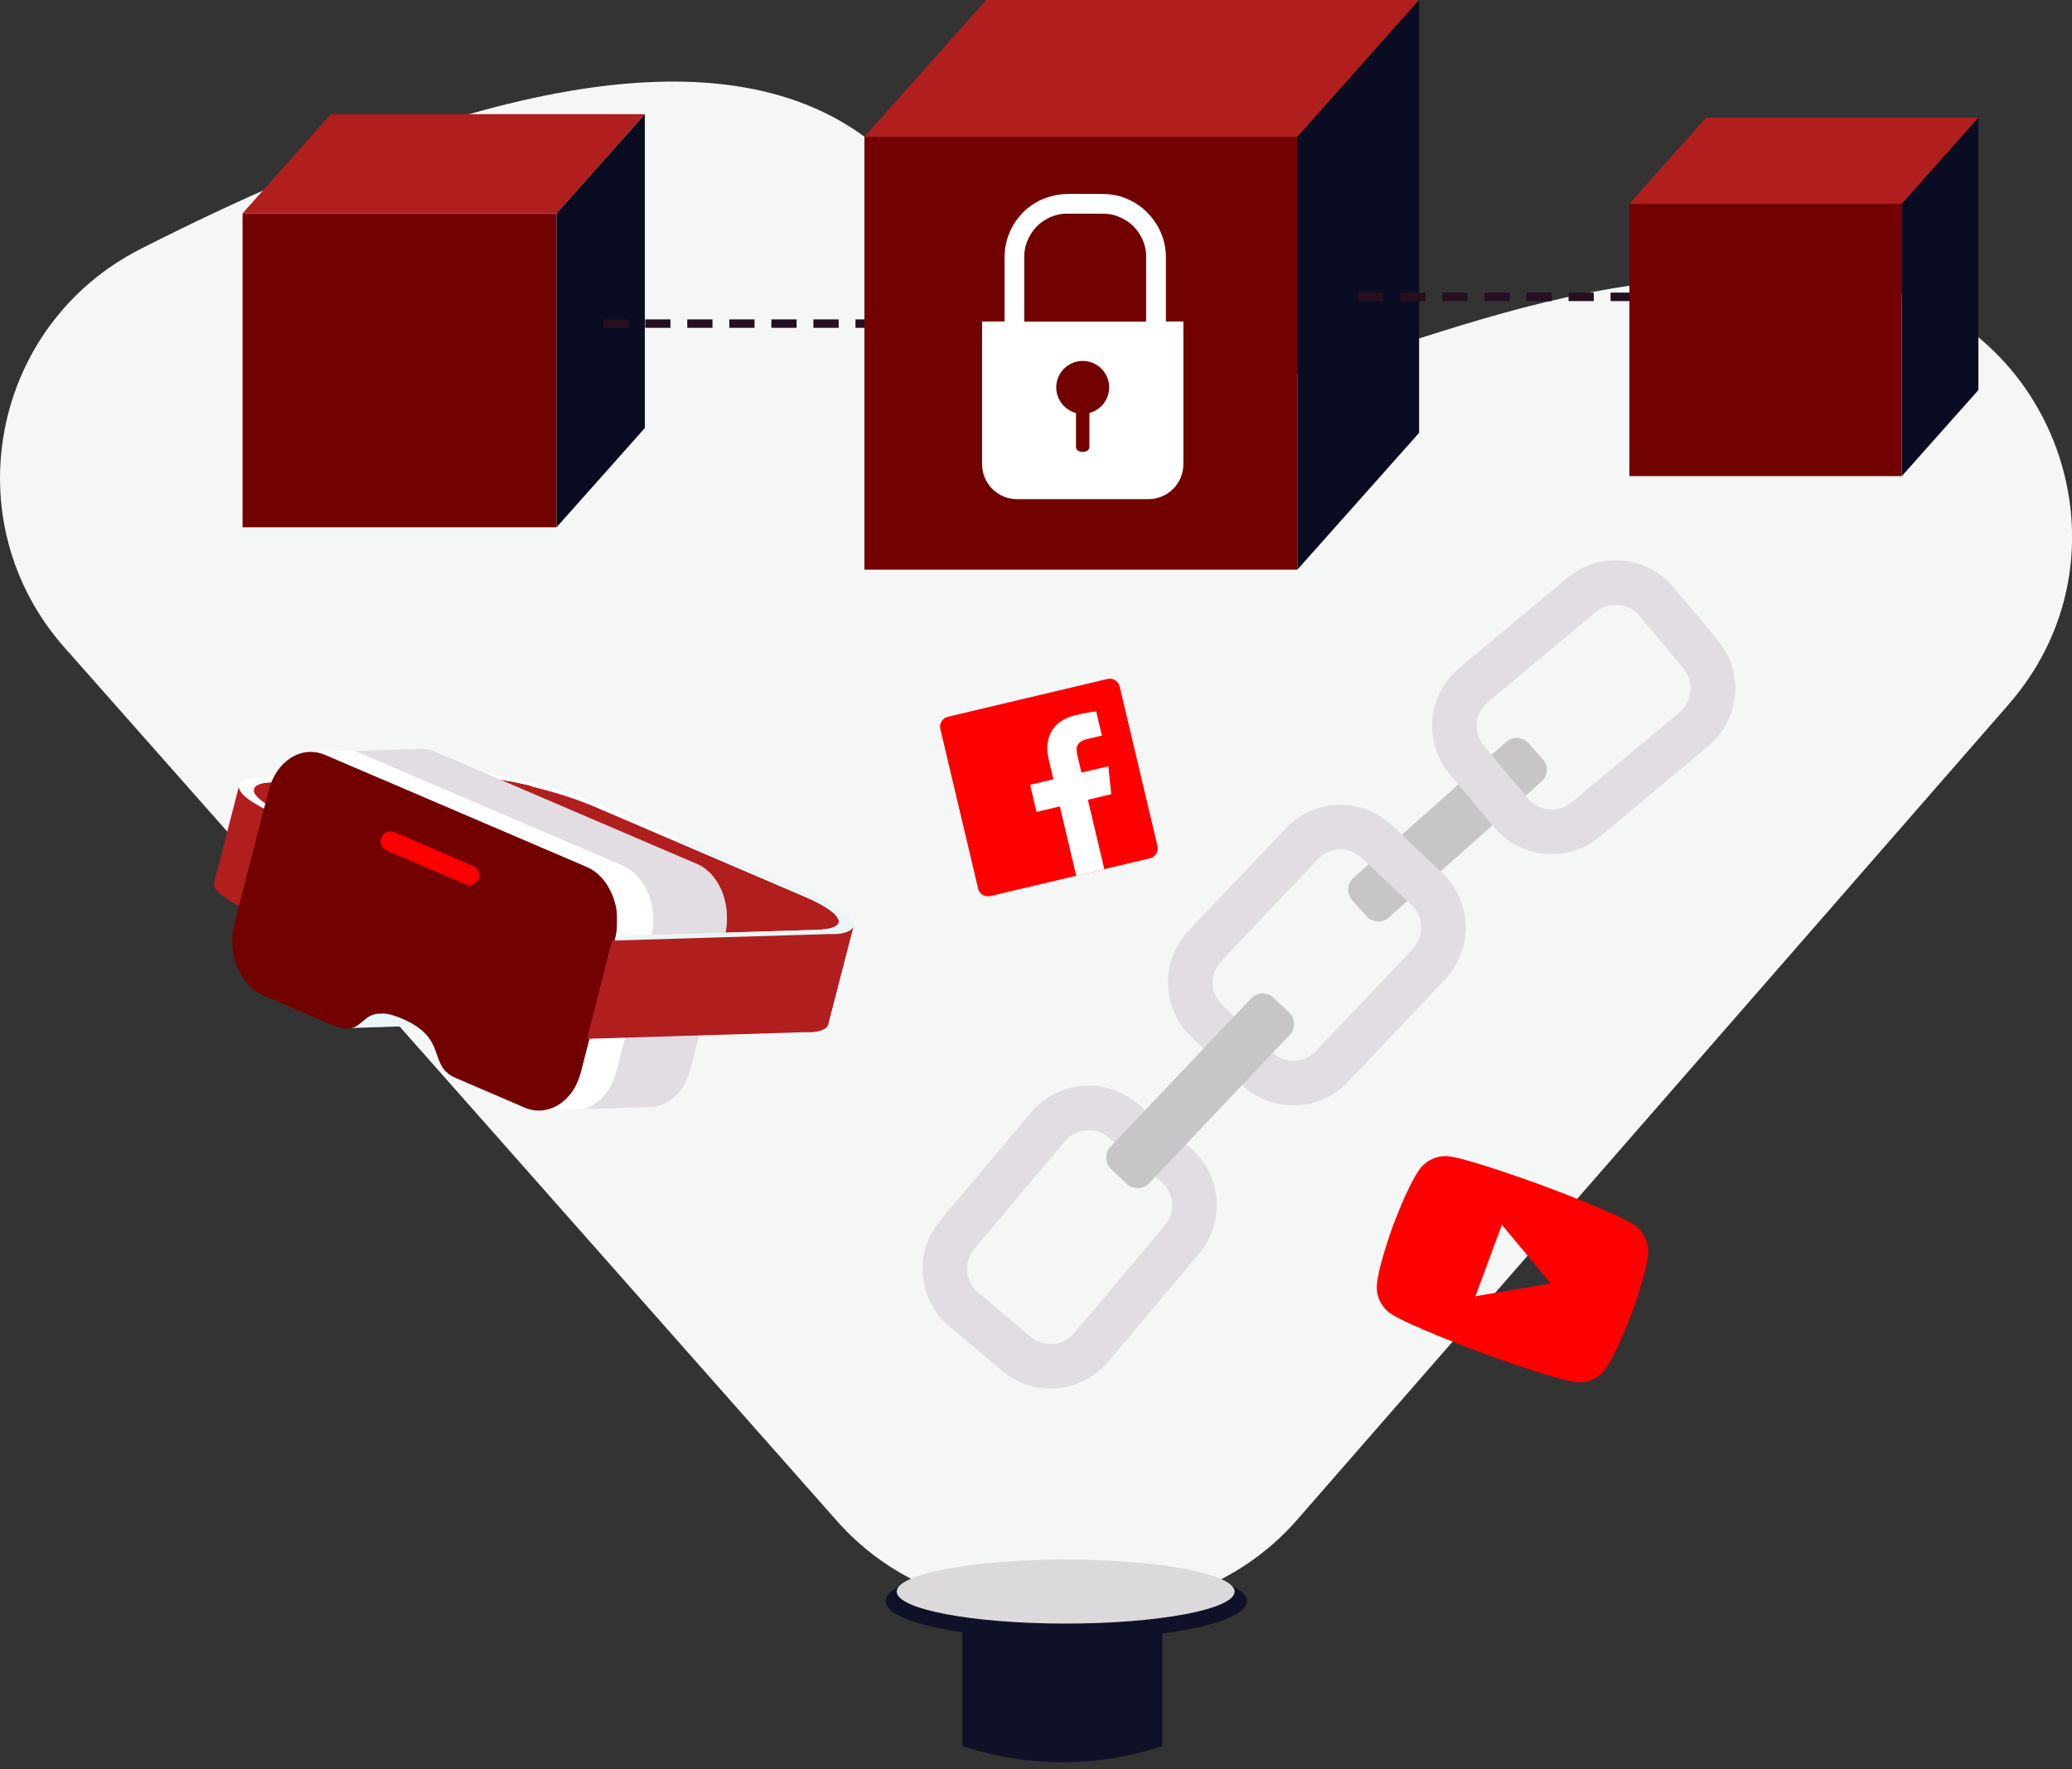 <svg width="233" height="199" viewBox="0 0 233 199" fill="none" xmlns="http://www.w3.org/2000/svg">
<rect x="0" y="0" width="233" height="199" fill="#333333" stroke="none"/>
<g clip-path="url(#clip0)">
<path d="M7.247 72.831L94.117 171.085C96.823 174.146 100.149 176.597 103.874 178.276C107.599 179.955 111.639 180.823 115.725 180.823H124.138C128.256 180.823 132.327 179.941 136.077 178.237C139.826 176.532 143.167 174.045 145.874 170.941L225.864 79.247C241.225 61.637 230.369 33.968 207.12 31.598C201.273 30.995 195.383 30.933 189.525 31.413C159.191 33.909 142.28 49.966 121.761 40.601C107.745 34.196 107.714 23.101 97.216 15.384C84.884 6.328 61.776 4.63 15.815 28C-1.025 36.557 -5.27 58.686 7.247 72.831Z" fill="#F5F6F6"/>
<path d="M62.585 24H27.276V59.309H62.585V24Z" fill="#720202"/>
<path d="M27.276 24L37.202 12.842H72.511L62.587 24H27.276Z" fill="#B11E1E"/>
<path d="M62.587 24V59.309L72.511 48.151V12.842L62.587 24Z" fill="#0A0D21"/>
<path d="M98.965 36.873H96.202V35.925H98.965V36.873ZM94.309 36.873H91.471V35.925H94.309V36.873ZM89.58 36.873H86.742V35.925H89.58V36.873ZM84.851 36.873H82.013V35.925H84.851V36.873ZM80.12 36.873H77.284V35.925H80.12V36.873ZM75.391 36.873H72.553V35.925H75.391V36.873ZM70.662 36.873H67.824V35.925H70.662V36.873Z" fill="#260F20"/>
<path d="M145.894 15.386H97.204V64.076H145.894V15.386Z" fill="#720202"/>
<path d="M97.204 15.386L110.892 0H159.579L145.894 15.386H97.204Z" fill="#B11E1E"/>
<path d="M145.894 15.386V64.073L159.579 48.69V0L145.894 15.386Z" fill="#0A0D21"/>
<path d="M131.109 36.17V28.923C131.108 27.403 130.614 25.923 129.702 24.707C128.801 23.486 127.537 22.582 126.09 22.123C125.107 21.809 124.118 21.809 123.162 21.809H120.376C119.175 21.789 117.985 22.045 116.898 22.558C115.52 23.244 114.403 24.361 113.717 25.738C113.214 26.75 112.956 27.866 112.964 28.996V36.17H110.437V52.217C110.437 52.733 110.539 53.245 110.737 53.721C110.934 54.199 111.224 54.632 111.589 54.997C111.955 55.362 112.388 55.651 112.866 55.848C113.343 56.045 113.854 56.147 114.371 56.146H129.143C130.185 56.146 131.184 55.731 131.921 54.995C132.657 54.258 133.072 53.259 133.072 52.217V36.17H131.109ZM115.177 28.923C115.17 28.392 115.255 27.862 115.429 27.36C115.62 26.819 115.896 26.312 116.246 25.858C116.625 25.378 117.094 24.977 117.626 24.676C118.166 24.36 118.762 24.153 119.38 24.064C119.409 24.064 119.504 24.047 119.742 24.031C119.842 24.031 119.948 24.031 120.08 24.031H123.977C124.514 24.022 125.05 24.107 125.558 24.283C126.098 24.473 126.605 24.748 127.058 25.098C127.538 25.478 127.94 25.948 128.242 26.481C128.555 27.02 128.762 27.614 128.851 28.232C128.851 28.263 128.869 28.356 128.884 28.594C128.884 28.694 128.884 28.8 128.884 28.928V36.179H115.177V28.923ZM122.506 46.452V50.315C122.506 50.602 122.172 50.836 121.759 50.836H121.744C121.331 50.836 120.997 50.602 120.997 50.315V46.452C120.297 46.269 119.689 45.837 119.284 45.237C118.88 44.637 118.708 43.911 118.801 43.194C118.893 42.477 119.243 41.817 119.787 41.34C120.33 40.862 121.028 40.599 121.751 40.599C122.474 40.599 123.173 40.862 123.716 41.34C124.259 41.817 124.61 42.477 124.702 43.194C124.794 43.911 124.622 44.637 124.218 45.237C123.814 45.837 123.205 46.269 122.506 46.452Z" fill="white"/>
<path d="M183.878 33.869H181.114V32.915H183.878V33.869ZM179.224 33.869H176.386V32.915H179.224V33.869ZM174.493 33.869H171.657V32.915H174.493V33.869ZM169.764 33.869H166.926V32.915H169.764V33.869ZM165.035 33.869H162.197V32.915H165.035V33.869ZM160.306 33.869H157.468V32.915H160.313L160.306 33.869ZM155.575 33.869H152.739V32.915H155.575V33.869Z" fill="#260F20"/>
<path d="M213.863 22.918H183.228V53.553H213.863V22.918Z" fill="#720202"/>
<path d="M183.228 22.918L191.84 13.237H222.475L213.866 22.918H183.228Z" fill="#B11E1E"/>
<path d="M213.866 22.918V53.553L222.475 43.872V13.237L213.866 22.918Z" fill="#0A0D21"/>
<path d="M119.91 184.394C131.138 184.394 140.24 182.475 140.24 180.107C140.24 177.739 131.138 175.82 119.91 175.82C108.683 175.82 99.581 177.739 99.581 180.107C99.581 182.475 108.683 184.394 119.91 184.394Z" fill="#0F1128"/>
<path d="M156.174 103.205L173.347 87.915C174.081 87.262 174.146 86.136 173.493 85.402L171.886 83.597C171.232 82.863 170.107 82.798 169.372 83.451L152.2 98.741C151.465 99.395 151.4 100.52 152.054 101.254L153.661 103.059C154.314 103.794 155.44 103.859 156.174 103.205Z" fill="#C8C5C9"/>
<path d="M179.891 94.121L192.118 83.917C193.83 82.478 194.902 80.422 195.103 78.195C195.303 75.969 194.615 73.754 193.187 72.034L188.176 66.032C186.738 64.321 184.682 63.249 182.456 63.048C180.23 62.848 178.015 63.536 176.295 64.963L164.067 75.168C162.356 76.606 161.283 78.663 161.083 80.889C160.883 83.115 161.571 85.33 162.998 87.051L168.01 93.052C169.447 94.764 171.504 95.837 173.73 96.037C175.956 96.237 178.171 95.549 179.891 94.121ZM171.847 89.849L166.837 83.846C166.265 83.141 165.99 82.241 166.073 81.336C166.156 80.432 166.588 79.596 167.279 79.007L179.502 68.8C180.207 68.228 181.108 67.954 182.012 68.037C182.916 68.119 183.752 68.552 184.341 69.242L189.353 75.243C189.925 75.948 190.199 76.848 190.116 77.752C190.034 78.656 189.601 79.493 188.911 80.082L176.688 90.289C175.983 90.861 175.082 91.135 174.178 91.053C173.274 90.971 172.437 90.539 171.847 89.849Z" fill="#E2DDE3"/>
<path d="M151.579 121.706L162.521 110.137C164.055 108.509 164.881 106.341 164.821 104.106C164.76 101.872 163.818 99.751 162.199 98.209L156.522 92.831C154.895 91.298 152.727 90.472 150.492 90.532C148.257 90.593 146.137 91.535 144.595 93.154L133.644 104.716C132.111 106.344 131.284 108.512 131.345 110.747C131.405 112.981 132.348 115.102 133.967 116.644L139.643 122.02C141.27 123.557 143.439 124.387 145.676 124.328C147.913 124.269 150.036 123.326 151.579 121.706ZM137.417 113.021C136.765 112.389 136.386 111.527 136.361 110.619C136.336 109.711 136.668 108.829 137.284 108.162L148.235 96.602C148.868 95.95 149.73 95.571 150.638 95.546C151.546 95.522 152.427 95.853 153.094 96.469L158.766 101.841C159.418 102.473 159.797 103.335 159.821 104.243C159.846 105.151 159.515 106.033 158.899 106.7L147.944 118.258C147.311 118.91 146.449 119.288 145.541 119.313C144.633 119.338 143.752 119.007 143.084 118.391L137.417 113.021Z" fill="#E2DDE3"/>
<path d="M106.74 149.185L112.725 154.217C114.441 155.649 116.654 156.345 118.881 156.152C121.107 155.958 123.167 154.892 124.61 153.185L134.855 140.995C136.288 139.28 136.984 137.067 136.792 134.84C136.599 132.613 135.532 130.553 133.825 129.11L127.844 124.078C126.128 122.646 123.916 121.95 121.689 122.143C119.462 122.336 117.402 123.403 115.959 125.11L105.708 137.3C104.275 139.015 103.58 141.228 103.773 143.455C103.966 145.682 105.033 147.742 106.74 149.185ZM109.536 140.516L119.782 128.332C120.375 127.646 121.213 127.218 122.117 127.14C123.02 127.061 123.919 127.339 124.621 127.913L130.607 132.944C131.295 133.537 131.723 134.375 131.802 135.28C131.88 136.184 131.602 137.083 131.027 137.786L120.776 149.978C120.182 150.664 119.345 151.092 118.44 151.171C117.536 151.249 116.637 150.972 115.934 150.398L109.953 145.357C109.266 144.764 108.838 143.926 108.76 143.021C108.682 142.117 108.96 141.218 109.536 140.516Z" fill="#E2DDE3"/>
<path d="M129.218 133.099L145.031 116.407C145.707 115.693 145.677 114.566 144.963 113.89L143.209 112.228C142.495 111.552 141.368 111.582 140.692 112.296L124.879 128.989C124.203 129.702 124.233 130.829 124.947 131.505L126.701 133.167C127.415 133.843 128.542 133.813 129.218 133.099Z" fill="#C8C5C9"/>
<path d="M94.318 103.778C94.424 103.362 93.999 102.812 93.067 102.19L92.944 102.108C92.928 102.1 92.913 102.09 92.9 102.079L92.811 102.026L92.758 101.991L92.674 101.94L92.617 101.907L92.533 101.856L92.467 101.818L92.385 101.772L92.312 101.73L92.23 101.686L92.155 101.644L92.062 101.606L91.985 101.567L91.91 101.527H91.897L91.822 101.487L91.727 101.439L91.647 101.399L91.552 101.35L91.468 101.31L91.371 101.262L91.285 101.222L91.219 101.189H91.194L90.936 101.07L90.887 101.048L90.653 100.942L90.614 100.924L90.585 100.911L90.329 100.8L66.739 90.691L66.463 90.574H66.443L65.977 90.386L65.931 90.366L65.867 90.342L65.465 90.185L65.418 90.167H65.403L64.961 90.002L64.919 89.986L64.84 89.958L64.502 89.838L64.424 89.81L64.376 89.794L63.934 89.644H63.91L63.492 89.505L63.444 89.489L63.355 89.461L63.04 89.361L62.956 89.335L62.898 89.317L62.551 89.211L62.476 89.189H62.459L62.03 89.063H62.013L61.913 89.034L61.611 88.948L61.566 88.935L61.443 88.902L61.204 88.835L61.14 88.818L60.891 88.752L60.74 88.712L60.621 88.681L60.425 88.63L60.349 88.61L60.228 88.582L60.038 88.533L59.963 88.515L59.841 88.484L59.651 88.438L59.594 88.354L59.477 88.328L59.269 88.279L59.194 88.261L59.093 88.239L58.852 88.184L58.764 88.164L58.693 88.149L58.304 88.067L58.236 88.051H58.216L57.794 87.965L57.712 87.95L57.374 87.883H57.334L57.226 87.864L56.968 87.817L56.807 87.789L56.559 87.744L56.473 87.729H56.416L55.928 87.649H55.886L55.444 87.585L55.38 87.574H55.325L54.883 87.515L54.615 87.482H54.589H54.556L54.189 87.442H54.165L53.809 87.406H53.776L53.418 87.378H53.368L53.03 87.356H52.972L52.676 87.342H52.628H52.345H51.771H51.574L30.971 88.005H30.732H30.686L30.509 88.016H30.439C30.414 88.016 30.39 88.016 30.366 88.016H30.288H30.233L30.046 88.038H29.997L29.831 88.065H29.783H29.734L29.641 88.082H29.619L29.493 88.111H29.469H29.434L29.317 88.144H29.292L29.177 88.184H29.151L29.107 88.202L29.056 88.224H29.036L28.948 88.268H28.937L28.917 88.281C28.892 88.294 28.867 88.309 28.844 88.325L28.826 88.338H28.813C28.791 88.354 28.771 88.371 28.751 88.389C28.75 88.393 28.75 88.397 28.751 88.4L28.714 88.433L28.698 88.451L28.683 88.471L28.641 88.524V88.537C28.627 88.56 28.614 88.584 28.603 88.608C28.596 88.624 28.59 88.641 28.585 88.659V88.681L25.758 99.641C25.765 99.615 25.774 99.59 25.785 99.566C25.796 99.54 25.81 99.516 25.825 99.493V99.479C25.825 99.462 25.851 99.442 25.864 99.424L25.882 99.406L25.933 99.353C25.957 99.334 25.981 99.314 26.008 99.296L26.028 99.283L26.098 99.237L26.12 99.225L26.218 99.175H26.24L26.335 99.135L26.361 99.124L26.485 99.082H26.509L26.626 99.049H26.662L26.81 99.013H26.834L26.975 98.985H27.022L27.19 98.96L27.38 98.936H27.437L27.587 98.921H27.658L27.834 98.907H27.879L28.128 98.896L48.731 98.234H48.928H49.502H49.785H49.834L50.13 98.247H50.185L50.525 98.269H50.574L50.931 98.298H50.967L51.322 98.331H51.344L51.711 98.371H51.773L52.04 98.402L52.482 98.461L52.601 98.479L53.043 98.545H53.083L53.571 98.625L53.717 98.649L53.962 98.691L54.123 98.72L54.381 98.768L54.532 98.795L54.867 98.861L54.951 98.876L55.371 98.963L55.459 98.983L55.85 99.066L56.009 99.102L56.248 99.155L56.427 99.197L56.634 99.245L56.822 99.29L57.014 99.336L57.211 99.382L57.401 99.431L57.595 99.479L57.794 99.532L58.063 99.601L58.377 99.687L58.615 99.751L58.783 99.8L59.088 99.886L59.201 99.917L59.629 100.045L59.727 100.074L60.069 100.177L60.212 100.224L60.526 100.323L60.665 100.367L61.083 100.504H61.109C61.257 100.555 61.405 100.604 61.551 100.657L61.675 100.699L62.015 100.82L62.136 100.864L62.578 101.028L62.642 101.052L63.042 101.207L63.152 101.251C63.311 101.313 63.466 101.377 63.618 101.441L63.914 101.564L87.513 111.734L87.769 111.844L87.835 111.873L88.071 111.979L88.118 112.001L88.378 112.122L88.467 112.164L88.553 112.206L88.652 112.253L88.734 112.295L88.831 112.343L88.911 112.383L89.003 112.429L89.079 112.469L89.167 112.515C89.193 112.528 89.219 112.542 89.244 112.557L89.332 112.604L89.405 112.644L89.489 112.692C89.513 112.703 89.536 112.716 89.558 112.73L89.639 112.776L89.708 112.816L89.787 112.864L89.849 112.9L89.933 112.951L89.986 112.984L90.072 113.039C90.088 113.047 90.103 113.057 90.117 113.068C90.161 113.094 90.203 113.121 90.243 113.149C91.172 113.772 91.599 114.32 91.49 114.735L94.318 103.778Z" fill="#B11E1E"/>
<path d="M93.123 115.25L93.136 115.215C93.136 115.215 93.136 115.199 93.136 115.19V115.164L95.961 104.206L95.945 104.255C95.942 104.267 95.936 104.279 95.93 104.29C95.93 104.303 95.93 104.314 95.915 104.328L95.895 104.361C95.895 104.374 95.879 104.385 95.873 104.396L95.85 104.427L95.822 104.462L95.797 104.489L95.76 104.526L95.736 104.549C95.719 104.564 95.701 104.579 95.683 104.593L95.665 104.606C95.64 104.626 95.613 104.645 95.585 104.661L95.561 104.674C95.538 104.69 95.514 104.704 95.488 104.716L95.404 104.758L95.376 104.772L95.314 104.798L95.263 104.82L95.212 104.838L95.155 104.858L95.102 104.878L95.04 104.895L94.985 104.913L94.918 104.931L94.859 104.946L94.784 104.964L94.724 104.977L94.642 104.993L94.583 105.006L94.463 105.026H94.433L94.273 105.05H94.236L94.101 105.065H94.037H93.922H93.852H93.724H93.646H93.516H93.441H93.191L72.588 105.728C72.497 105.728 72.404 105.728 72.31 105.728H71.674H71.453H71.323L71.026 105.713H70.949L70.538 105.686H70.415L70.112 105.662L69.957 105.646L69.681 105.62L69.525 105.604L69.222 105.571L69.085 105.556L68.725 105.512H68.654L68.213 105.452H68.14L67.652 105.379L67.512 105.357C67.329 105.328 67.144 105.3 66.958 105.266L66.552 105.198L65.999 105.141L65.827 105.107L65.531 105.05L65.346 105.012L65.032 104.948L64.866 104.915L64.33 104.798L64.173 104.763L63.855 104.692L63.634 104.644L63.398 104.588L63.177 104.533L62.956 104.48L62.724 104.423L62.503 104.37L62.282 104.312L62.061 104.255L61.84 104.197L61.593 104.131L61.394 104.078L61.12 104.003L60.924 103.948L60.628 103.864L60.44 103.809L60.102 103.709L59.941 103.661L59.446 103.51L58.87 103.327L58.671 103.263L58.297 103.139L57.951 103.02L57.73 102.945C57.54 102.879 57.352 102.813 57.167 102.744L57.078 102.711L56.603 102.536L56.44 102.472L56.038 102.318L55.85 102.243L55.462 102.084L55.059 101.916L31.479 91.8L31.13 91.647L30.951 91.568L30.774 91.486L30.604 91.407L30.432 91.327L30.386 91.305L30.132 91.181L30.076 91.155L29.807 91.02L29.752 90.991L29.531 90.872L29.489 90.85L29.246 90.715C29.227 90.706 29.208 90.696 29.191 90.684C29.12 90.644 29.049 90.607 28.983 90.567L28.952 90.55L28.731 90.419L28.68 90.388L28.497 90.271L28.473 90.256L28.283 90.13L28.237 90.099L28.073 89.984L28.058 89.973L27.894 89.849L27.855 89.821L27.711 89.706C27.662 89.666 27.618 89.626 27.574 89.587L27.541 89.558L27.419 89.443C26.993 89.023 26.819 88.65 26.898 88.339L24.071 99.296C23.991 99.605 24.168 99.979 24.592 100.401L24.716 100.518C24.727 100.526 24.738 100.536 24.747 100.546L24.884 100.663C24.928 100.701 24.977 100.741 25.027 100.778L25.065 100.809L25.228 100.931H25.244L25.409 101.048L25.454 101.076L25.643 101.205L25.668 101.218C25.727 101.258 25.789 101.297 25.853 101.335L25.904 101.366L26.125 101.496L26.158 101.516L26.364 101.633L26.419 101.664L26.662 101.796L26.706 101.819C26.748 101.843 26.792 101.865 26.836 101.887L26.933 101.938L26.989 101.967L27.256 102.101L27.311 102.13L27.567 102.269L27.611 102.289H27.634L27.786 102.36L27.956 102.439L28.133 102.519L28.309 102.598H28.329L28.659 102.742L52.243 112.871C52.347 112.917 52.453 112.962 52.561 113.006L52.645 113.041L53.032 113.198L53.173 113.255L53.222 113.273C53.352 113.326 53.487 113.377 53.622 113.428L53.765 113.485H53.785L54.262 113.662L54.344 113.693C54.532 113.759 54.719 113.827 54.909 113.892L55.13 113.967L55.477 114.084L55.861 114.212L56.04 114.269L56.603 114.448H56.617L57.111 114.601L57.153 114.614L57.27 114.647L57.611 114.749L57.69 114.771L57.798 114.802L58.094 114.885L58.205 114.919L58.289 114.941L58.563 115.016L58.695 115.053L58.764 115.071L59.011 115.137L59.163 115.177L59.223 115.192L59.444 115.252L59.605 115.294L59.665 115.31L59.886 115.363L60.051 115.405L60.115 115.42L60.336 115.473L60.5 115.513L60.564 115.526L60.798 115.581L60.957 115.619L61.012 115.632L61.326 115.703L61.461 115.731H61.487L62.024 115.846H62.061L62.187 115.873L62.501 115.937L62.688 115.972L62.984 116.032L63.084 116.049L63.155 116.063L63.718 116.167L64.109 116.235H64.124L64.681 116.326L64.818 116.345L65.306 116.418H65.361H65.381L65.823 116.478H65.898L66.256 116.522H66.289L66.39 116.533L66.693 116.566L66.852 116.584L67.128 116.611H67.216H67.283L67.583 116.635H67.707L68.118 116.661H68.191L68.484 116.675H68.615H68.847H69.509H69.752L90.355 116.012H90.603H90.68H90.81H90.888H91.016H91.064H91.084H91.199H91.265L91.4 115.994H91.433L91.594 115.97H91.621L91.745 115.948H91.8L91.881 115.93L91.941 115.917L92.016 115.899L92.067 115.886L92.131 115.868L92.189 115.851L92.25 115.833L92.294 115.818L92.35 115.798L92.4 115.778L92.454 115.758L92.504 115.736L92.535 115.723L92.619 115.681L92.639 115.67L92.692 115.639C92.699 115.632 92.707 115.627 92.716 115.623L92.794 115.57L92.809 115.557L92.864 115.513L92.886 115.491L92.919 115.46L92.944 115.431C92.944 115.431 92.964 115.409 92.972 115.396L92.992 115.367C92.999 115.359 93.005 115.351 93.01 115.343L93.028 115.307L93.123 115.25Z" fill="#B11E1E"/>
<path d="M95.457 103.104C94.759 102.415 93.39 101.598 91.387 100.741L67.795 90.631C66.362 90.025 64.898 89.493 63.411 89.037C61.08 88.312 58.707 87.733 56.305 87.303C54.008 86.896 51.888 86.682 50.258 86.735L29.657 87.398C28.572 87.433 27.808 87.581 27.357 87.822C26.684 88.182 26.71 88.747 27.408 89.436C28.106 90.125 29.473 90.941 31.479 91.8L55.068 101.909C56.502 102.514 57.967 103.047 59.455 103.504C61.786 104.226 64.159 104.805 66.56 105.238C68.857 105.644 70.978 105.856 72.606 105.803L93.209 105.14C94.293 105.107 95.055 104.957 95.506 104.716C96.182 104.356 96.155 103.793 95.457 103.104ZM91.923 104.588L71.322 105.251C70.215 105.27 69.107 105.204 68.009 105.054C65.973 104.784 63.956 104.381 61.973 103.846C59.977 103.328 58.021 102.669 56.12 101.874L32.526 91.764C31.575 91.373 30.662 90.897 29.796 90.342C28.809 89.679 28.391 89.103 28.572 88.681C28.753 88.259 29.535 87.99 30.947 87.945L51.55 87.283C52.657 87.263 53.765 87.329 54.863 87.479C56.899 87.749 58.916 88.151 60.899 88.685C62.895 89.203 64.851 89.862 66.752 90.658L90.342 100.767C91.292 101.157 92.206 101.631 93.072 102.183C94.061 102.846 94.479 103.422 94.296 103.844C94.112 104.266 93.33 104.542 91.917 104.588H91.923Z" fill="white"/>
<path d="M52.937 114.638L53.087 114.51L53.237 114.38L53.259 114.362L53.414 114.234L53.524 114.15L53.56 114.123L53.653 114.057C53.665 114.05 53.677 114.042 53.688 114.033L53.798 113.964H53.809L53.935 113.894L53.995 113.865L54.048 113.838L54.112 113.81L54.169 113.788L54.238 113.761L54.295 113.741L54.368 113.719L54.428 113.702L54.505 113.682L54.567 113.668L54.653 113.653L54.713 113.642L54.816 113.629H54.867H55.031L42.702 114.026H42.538H42.487C42.452 114.026 42.417 114.026 42.383 114.039H42.324L42.238 114.055L42.176 114.07L42.099 114.088L42.039 114.106L41.966 114.128L41.909 114.15L41.84 114.174L41.783 114.199L41.719 114.227L41.666 114.252L41.617 114.276L41.491 114.347H41.48L41.37 114.415H41.359L41.334 114.433L41.242 114.499L41.206 114.523L41.096 114.609L40.941 114.737L40.919 114.755L40.769 114.883L40.619 115.011L40.594 115.033L40.447 115.155L40.427 115.17L40.338 115.237L40.303 115.263L40.223 115.318L40.184 115.345L40.113 115.391L40.075 115.413L39.972 115.471H39.961H39.95L39.859 115.515L39.824 115.53L39.751 115.559L39.709 115.575L39.64 115.599L39.594 115.612L39.523 115.632H39.475L39.397 115.647H39.351H39.263H39.221C39.174 115.647 39.13 115.647 39.084 115.647L51.413 115.252H51.55H51.592H51.68H51.727L51.804 115.239L51.852 115.226L51.923 115.208L51.969 115.192L52.038 115.17L52.08 115.155L52.153 115.126L52.188 115.111L52.279 115.067H52.29L52.394 115.009L52.431 114.985L52.504 114.938H52.517L52.541 114.923L52.621 114.868L52.656 114.841L52.745 114.773L52.76 114.76L52.908 114.638H52.937Z" fill="#EAF5F7"/>
<path d="M77.286 121.297C77.291 121.284 77.297 121.27 77.304 121.258L77.324 121.209C77.348 121.152 77.37 121.096 77.392 121.039C77.392 121.021 77.407 121.004 77.414 120.984C77.421 120.964 77.414 120.964 77.425 120.953C77.452 120.882 77.476 120.811 77.5 120.732L77.516 120.692C77.547 120.599 77.575 120.504 77.602 120.409C77.602 120.409 77.602 120.392 77.602 120.385C77.617 120.326 77.635 120.266 77.65 120.206L81.518 105.202C81.533 105.149 81.547 105.096 81.558 105.041C81.558 105.019 81.558 104.997 81.573 104.975C81.589 104.904 81.604 104.833 81.617 104.754C81.617 104.727 81.631 104.699 81.635 104.67C81.639 104.641 81.635 104.626 81.646 104.602L81.659 104.533C81.673 104.44 81.688 104.35 81.699 104.259C81.71 104.164 81.721 104.067 81.73 103.972V103.884C81.73 103.842 81.73 103.798 81.741 103.756C81.74 103.737 81.74 103.719 81.741 103.7C81.741 103.63 81.741 103.557 81.741 103.479C81.741 103.402 81.741 103.396 81.741 103.354C81.741 103.272 81.741 103.19 81.741 103.108V103.011C81.741 102.989 81.741 102.967 81.741 102.947C81.741 102.872 81.741 102.799 81.73 102.726V102.631C81.73 102.565 81.719 102.501 81.712 102.437C81.712 102.406 81.712 102.375 81.701 102.344C81.701 102.267 81.684 102.19 81.673 102.123V102.073C81.659 101.982 81.644 101.889 81.626 101.799L81.613 101.724C81.6 101.657 81.586 101.591 81.571 101.525C81.571 101.494 81.558 101.463 81.549 101.432C81.536 101.368 81.52 101.306 81.502 101.244C81.485 101.182 81.489 101.187 81.48 101.16C81.481 101.148 81.481 101.135 81.48 101.123C81.48 101.096 81.465 101.07 81.456 101.043C81.436 100.973 81.414 100.902 81.392 100.822L81.352 100.705C81.33 100.637 81.306 100.571 81.282 100.507C81.282 100.484 81.266 100.46 81.257 100.438C81.249 100.416 81.242 100.396 81.233 100.374L81.193 100.277C81.171 100.222 81.149 100.169 81.125 100.116C81.1 100.063 81.098 100.054 81.083 100.023L81.063 99.979C81.034 99.915 81.005 99.853 80.975 99.793C80.947 99.731 80.916 99.672 80.882 99.614C80.877 99.603 80.871 99.592 80.864 99.581C80.82 99.497 80.771 99.415 80.723 99.334L80.703 99.3C80.648 99.212 80.593 99.126 80.535 99.042V99.029L80.482 98.954L80.374 98.801L80.358 98.781L80.29 98.695L80.199 98.581L80.182 98.558L80.107 98.472C80.078 98.437 80.047 98.404 80.018 98.371L80.001 98.349L79.912 98.258C79.886 98.229 79.859 98.201 79.831 98.174L79.817 98.159L79.713 98.059L79.636 97.989L79.473 97.852L79.424 97.81C79.358 97.757 79.292 97.704 79.221 97.653L79.166 97.615L79.013 97.509C78.98 97.487 78.947 97.469 78.916 97.447L78.799 97.377H78.786L78.664 97.308L78.561 97.253H78.547C78.496 97.227 78.443 97.204 78.39 97.18L78.304 97.14H78.291L48.915 84.551C48.831 84.515 48.747 84.484 48.663 84.453H48.641C48.588 84.433 48.533 84.416 48.477 84.4H48.455L48.325 84.363L48.283 84.352L48.21 84.334L48.075 84.305L48.003 84.29H47.961L47.892 84.279L47.766 84.261L47.662 84.25L47.539 84.239H47.492H47.411H47.152L34.823 84.637H35.077H35.205L35.329 84.648L35.433 84.659L35.559 84.677L35.667 84.694L35.742 84.707L35.874 84.738L35.95 84.756L36.122 84.802H36.144L36.329 84.866C36.413 84.895 36.497 84.928 36.579 84.964L65.955 97.553L66.052 97.6C66.108 97.624 66.161 97.648 66.211 97.675L66.326 97.737L66.45 97.803L66.578 97.882L66.677 97.944C66.733 97.98 66.786 98.017 66.839 98.055L66.894 98.095C66.965 98.145 67.035 98.201 67.102 98.256L67.152 98.3C67.203 98.342 67.254 98.384 67.302 98.43L67.38 98.501L67.497 98.614L67.579 98.7C67.614 98.735 67.649 98.773 67.682 98.81C67.716 98.848 67.744 98.879 67.773 98.914L67.866 99.02C67.897 99.058 67.925 99.097 67.956 99.137L68.04 99.243C68.076 99.292 68.113 99.343 68.148 99.395L68.21 99.482C68.268 99.568 68.323 99.654 68.378 99.742C68.385 99.756 68.392 99.769 68.4 99.782C68.449 99.862 68.495 99.945 68.542 100.029C68.588 100.113 68.617 100.169 68.652 100.25C68.69 100.325 68.725 100.403 68.76 100.471C68.776 100.502 68.789 100.535 68.802 100.566C68.816 100.597 68.849 100.672 68.871 100.725L68.91 100.825C68.928 100.869 68.944 100.911 68.959 100.955C68.975 100.999 69.008 101.087 69.03 101.154L69.07 101.273C69.092 101.344 69.114 101.414 69.134 101.494C69.145 101.531 69.158 101.571 69.167 101.609C69.175 101.646 69.182 101.666 69.189 101.693C69.207 101.757 69.222 101.819 69.235 101.883C69.235 101.911 69.251 101.942 69.257 101.973C69.273 102.039 69.286 102.106 69.299 102.172L69.312 102.249C69.33 102.34 69.346 102.43 69.359 102.523V102.572C69.37 102.649 69.379 102.726 69.388 102.793C69.388 102.823 69.388 102.854 69.399 102.885C69.41 102.916 69.41 103.016 69.414 103.082C69.414 103.113 69.414 103.144 69.414 103.177C69.414 103.25 69.414 103.323 69.414 103.398C69.414 103.42 69.414 103.442 69.414 103.464V103.559C69.414 103.64 69.414 103.722 69.414 103.804C69.414 103.846 69.414 103.888 69.414 103.93C69.414 103.972 69.414 104.074 69.414 104.151L69.401 104.332V104.423C69.401 104.518 69.381 104.615 69.37 104.71C69.359 104.803 69.343 104.893 69.33 104.984L69.317 105.054C69.317 105.105 69.297 105.156 69.288 105.207C69.279 105.258 69.26 105.35 69.242 105.428C69.224 105.505 69.209 105.578 69.189 105.648L65.337 120.602C65.319 120.67 65.299 120.739 65.279 120.805C65.259 120.871 65.224 120.995 65.193 121.088C65.193 121.103 65.182 121.118 65.175 121.136C65.151 121.207 65.127 121.28 65.1 121.357L65.067 121.443L64.999 121.611C64.986 121.642 64.975 121.671 64.961 121.699C64.948 121.728 64.913 121.808 64.886 121.863C64.86 121.918 64.864 121.914 64.851 121.94C64.818 122.011 64.782 122.079 64.745 122.148V122.168C64.705 122.243 64.663 122.318 64.621 122.389L64.581 122.453C64.55 122.503 64.519 122.556 64.489 122.605L64.44 122.68L64.343 122.821L64.294 122.89C64.252 122.95 64.208 123.007 64.164 123.062L64.142 123.093L63.976 123.292L63.93 123.343C63.883 123.396 63.835 123.447 63.788 123.497L63.742 123.544C63.676 123.61 63.609 123.674 63.543 123.736L63.506 123.769C63.431 123.835 63.353 123.902 63.285 123.966L63.269 123.979L63.197 124.032L63.108 124.098L63.033 124.151L62.945 124.211C62.883 124.253 62.819 124.292 62.755 124.33C62.739 124.341 62.722 124.35 62.704 124.359C62.655 124.387 62.609 124.414 62.56 124.438L62.49 124.476L62.362 124.538L62.289 124.571L62.154 124.628L62.09 124.655L61.898 124.723H61.887L61.684 124.785L61.617 124.8L61.476 124.836L61.399 124.851L61.262 124.876H61.184L61.038 124.893H60.972C60.902 124.893 60.829 124.893 60.751 124.906L73.067 124.524L73.288 124.511H73.355L73.5 124.496L73.578 124.482L73.715 124.458L73.792 124.443L73.933 124.41L73.999 124.392C74.068 124.374 74.136 124.354 74.203 124.332H74.214C74.278 124.312 74.342 124.288 74.406 124.264L74.47 124.237L74.605 124.18L74.677 124.147L74.806 124.085L74.848 124.065L74.876 124.049L75.02 123.97L75.071 123.939C75.135 123.902 75.2 123.862 75.263 123.82L75.342 123.765L75.417 123.712L75.506 123.645L75.579 123.59H75.59C75.669 123.528 75.746 123.462 75.822 123.394L75.846 123.374H75.859L76.058 123.181L76.073 123.166L76.104 123.133C76.153 123.082 76.199 123.031 76.246 122.978L76.277 122.947L76.292 122.927L76.458 122.729C76.463 122.72 76.469 122.712 76.475 122.704C76.52 122.647 76.564 122.59 76.606 122.53L76.626 122.506L76.654 122.461L76.751 122.32L76.778 122.28C76.778 122.28 76.791 122.258 76.8 122.247L76.893 122.095L76.924 122.046C76.923 122.041 76.923 122.036 76.924 122.031C76.966 121.958 77.008 121.885 77.047 121.81C77.048 121.804 77.048 121.798 77.047 121.792C77.085 121.724 77.12 121.653 77.153 121.582V121.562L77.18 121.505L77.286 121.297Z" fill="#E2DDE3"/>
<path d="M65.955 97.505C68.606 98.642 70.059 102.267 69.2 105.6L65.337 120.602C64.478 123.935 61.63 125.715 58.978 124.577L51.272 121.264C48.005 119.864 50.492 116.847 45.242 114.592C39.992 112.336 41.531 117.09 37.315 115.283L29.608 111.97C26.958 110.835 25.502 107.21 26.361 103.877L30.218 88.897C31.077 85.564 33.924 83.782 36.575 84.922L65.955 97.505Z" fill="#720202"/>
<path d="M69.237 101.827C69.237 101.858 69.253 101.889 69.26 101.92C69.266 101.951 69.26 101.953 69.27 101.971L69.284 102.037C69.284 102.064 69.295 102.092 69.302 102.119V102.165C69.302 102.165 69.302 102.185 69.302 102.196C69.312 102.247 69.319 102.3 69.328 102.353L69.348 102.47V102.519L69.361 102.616C69.361 102.64 69.361 102.667 69.361 102.691V102.748C69.362 102.764 69.362 102.779 69.361 102.795V102.841C69.361 102.89 69.361 102.938 69.372 102.987C69.373 103.004 69.373 103.021 69.372 103.038C69.372 103.069 69.372 103.1 69.372 103.133C69.372 103.166 69.372 103.206 69.372 103.241V103.263C69.372 103.294 69.372 103.323 69.372 103.351C69.372 103.38 69.372 103.396 69.372 103.418V103.574C69.372 103.636 69.372 103.696 69.372 103.758C69.372 103.82 69.372 103.842 69.372 103.884C69.372 103.926 69.372 104.027 69.372 104.105L69.359 104.286V104.376C69.359 104.403 69.359 104.431 69.359 104.458L69.346 104.568C69.346 104.599 69.346 104.632 69.346 104.663C69.335 104.756 69.319 104.847 69.306 104.937L69.293 105.008C69.293 105.059 69.273 105.11 69.264 105.16C69.255 105.211 69.235 105.304 69.218 105.381C69.2 105.454 69.184 105.527 69.165 105.602L65.337 120.602C65.319 120.67 65.299 120.739 65.279 120.805C65.26 120.871 65.224 120.995 65.193 121.088C65.193 121.103 65.182 121.119 65.175 121.136C65.151 121.207 65.127 121.28 65.1 121.357L65.067 121.443L64.999 121.611C64.986 121.642 64.975 121.671 64.961 121.699C64.948 121.728 64.913 121.808 64.886 121.863C64.86 121.918 64.864 121.914 64.851 121.94C64.818 122.011 64.782 122.079 64.745 122.148V122.168C64.705 122.243 64.663 122.318 64.621 122.389L64.581 122.453C64.55 122.503 64.519 122.556 64.489 122.605L64.44 122.68L64.343 122.821L64.294 122.89C64.252 122.95 64.208 123.007 64.164 123.062L64.142 123.093L63.976 123.292L63.93 123.343C63.883 123.396 63.835 123.447 63.788 123.497L63.742 123.544C63.676 123.61 63.609 123.674 63.543 123.736L63.506 123.767C63.431 123.836 63.357 123.902 63.285 123.966L63.269 123.979L63.197 124.032L63.108 124.098L63.033 124.151L62.945 124.211C62.883 124.253 62.819 124.292 62.755 124.33C62.739 124.341 62.722 124.35 62.704 124.359C62.655 124.387 62.609 124.414 62.56 124.438L62.49 124.476L62.362 124.538L62.289 124.571L62.154 124.628L62.09 124.655L61.898 124.723H61.887L61.684 124.785L61.617 124.8L61.476 124.836L61.399 124.851L61.262 124.876H61.184L61.039 124.893H60.972C60.902 124.893 60.829 124.893 60.751 124.907L65.65 124.75C67.307 124.284 68.727 122.762 69.29 120.58L73.22 105.443C73.464 104.337 73.506 103.196 73.346 102.075C72.966 99.943 71.736 98.099 69.975 97.341L39.775 84.418L34.823 84.579H35.077H35.15H35.205L35.331 84.59L35.433 84.601L35.559 84.619H35.596L35.667 84.632H35.711H35.742L35.808 84.648L35.874 84.663L35.95 84.681L36.122 84.727H36.139L36.325 84.791C36.409 84.82 36.493 84.853 36.575 84.889L65.951 97.478L66.039 97.52L66.119 97.558L66.196 97.595L66.275 97.637L66.311 97.657L66.434 97.724L66.481 97.752L66.563 97.803L66.662 97.865L66.686 97.88L66.726 97.909L66.823 97.975L66.865 98.004H66.879C66.949 98.055 67.02 98.11 67.086 98.165L67.137 98.21L67.227 98.287L67.287 98.34L67.364 98.41L67.481 98.523L67.563 98.609C67.599 98.645 67.634 98.682 67.667 98.72C67.7 98.757 67.729 98.788 67.757 98.823L67.85 98.93C67.881 98.967 67.91 99.007 67.941 99.047L68.025 99.153L68.047 99.183L68.071 99.217C68.091 99.245 68.113 99.274 68.133 99.305L68.164 99.347L68.193 99.387C68.248 99.469 68.301 99.55 68.352 99.636V99.647C68.358 99.661 68.366 99.674 68.374 99.687C68.413 99.751 68.451 99.817 68.486 99.884L68.515 99.934C68.553 100.003 68.59 100.074 68.626 100.155C68.663 100.23 68.698 100.308 68.734 100.376C68.749 100.407 68.763 100.44 68.776 100.471C68.789 100.502 68.822 100.577 68.844 100.63L68.866 100.69L68.884 100.73C68.902 100.774 68.917 100.816 68.933 100.86C68.948 100.904 68.981 100.992 69.003 101.059L69.043 101.178L69.083 101.304L69.096 101.355C69.1 101.366 69.104 101.378 69.107 101.39C69.118 101.428 69.131 101.467 69.14 101.505C69.149 101.542 69.156 101.562 69.162 101.589C69.209 101.699 69.224 101.761 69.237 101.827Z" fill="white"/>
<path d="M95.457 103.104C94.759 102.415 93.39 101.598 91.387 100.741L76.327 94.287L76.153 94.695L90.338 100.774C91.288 101.163 92.201 101.637 93.067 102.19C94.057 102.852 94.474 103.429 94.291 103.85C94.108 104.272 93.33 104.542 91.917 104.588L69.277 105.269C69.255 105.379 69.228 105.489 69.2 105.6L69.131 105.869L93.207 105.14C94.291 105.107 95.053 104.957 95.504 104.716C96.182 104.356 96.155 103.793 95.457 103.104Z" fill="#EAF5F7"/>
<path d="M93.136 115.214C93.136 115.214 93.136 115.199 93.136 115.19V115.164L95.961 104.206L95.945 104.255C95.942 104.267 95.936 104.279 95.93 104.29C95.93 104.303 95.93 104.314 95.915 104.328L95.895 104.361C95.895 104.374 95.879 104.385 95.873 104.396L95.85 104.427L95.822 104.462L95.797 104.489L95.76 104.526L95.736 104.548C95.719 104.564 95.701 104.579 95.683 104.593L95.665 104.606C95.64 104.626 95.613 104.644 95.585 104.661L95.561 104.674C95.538 104.69 95.513 104.704 95.488 104.716L95.404 104.758L95.376 104.771L95.314 104.798L95.263 104.82L95.212 104.838L95.155 104.858L95.102 104.878L95.04 104.895L94.985 104.913L94.918 104.931L94.859 104.946L94.784 104.964L94.724 104.977L94.642 104.992L94.583 105.006L94.463 105.025H94.433L94.273 105.05H94.236L94.101 105.065H94.037H93.922H93.852H93.723H93.646H93.516H93.441H93.191L68.82 105.803L66.01 116.847L90.384 116.107H90.631H90.709H90.839H90.916H91.044H91.093H91.113H91.228H91.294L91.429 116.089H91.462L91.623 116.065H91.649L91.773 116.043H91.828L91.91 116.025L91.97 116.012L92.045 115.994L92.096 115.981L92.16 115.963L92.217 115.946L92.279 115.928L92.323 115.912L92.378 115.893L92.429 115.873L92.482 115.853L92.533 115.831L92.564 115.817L92.648 115.775L92.668 115.764L92.721 115.733C92.728 115.727 92.736 115.722 92.745 115.718L92.822 115.665L92.838 115.652L92.893 115.608L92.915 115.586L92.948 115.555L92.972 115.526C92.972 115.526 92.992 115.504 93.001 115.491L93.021 115.462C93.028 115.454 93.034 115.446 93.039 115.438L93.056 115.402L93.074 115.367L93.136 115.214Z" fill="#B11E1E"/>
<path d="M52.345 99.464L43.481 95.665C43.208 95.548 42.993 95.327 42.883 95.051C42.773 94.775 42.777 94.467 42.894 94.194C43.011 93.921 43.232 93.706 43.508 93.596C43.783 93.485 44.092 93.489 44.365 93.606L53.228 97.41C53.364 97.468 53.486 97.552 53.589 97.657C53.691 97.763 53.772 97.887 53.827 98.024C53.881 98.16 53.908 98.306 53.907 98.453C53.905 98.6 53.874 98.746 53.816 98.881C53.758 99.016 53.674 99.138 53.569 99.241C53.463 99.344 53.339 99.425 53.202 99.479C53.066 99.534 52.919 99.561 52.772 99.559C52.625 99.557 52.48 99.526 52.345 99.468V99.464Z" fill="#FF0000"/>
<path d="M124.531 76.374L106.592 80.623C106.297 80.694 106.042 80.878 105.883 81.136C105.724 81.394 105.674 81.705 105.743 81.999L109.991 99.943C110.061 100.238 110.246 100.493 110.504 100.652C110.761 100.811 111.072 100.861 111.367 100.791L129.311 96.544C129.606 96.474 129.861 96.29 130.02 96.032C130.179 95.774 130.23 95.463 130.161 95.168L125.912 77.222C125.877 77.076 125.813 76.937 125.725 76.816C125.637 76.694 125.526 76.59 125.397 76.511C125.269 76.433 125.127 76.38 124.978 76.356C124.829 76.333 124.677 76.339 124.531 76.374Z" fill="#FF0000"/>
<path d="M124.18 97.757L122.333 89.957L124.962 89.335L124.635 86.187L121.611 86.903L121.149 84.959C120.942 84.076 121.043 83.413 122.309 83.119L123.91 82.739L123.265 80.016C122.466 80.119 121.672 80.267 120.889 80.458C118.565 81.008 117.311 82.801 117.927 85.407L118.459 87.654L115.84 88.275L116.562 91.327L119.181 90.709L121.028 98.514L124.18 97.757Z" fill="white"/>
<path d="M185.318 141.068C185.373 140.445 185.265 139.818 185.003 139.25C184.742 138.682 184.336 138.193 183.827 137.83C181.941 136.48 173.543 133.379 173.543 133.379C173.543 133.379 165.15 130.287 162.846 130.055C162.221 130.008 161.593 130.123 161.025 130.388C160.456 130.652 159.965 131.059 159.599 131.568C158.274 133.463 156.664 137.814 156.664 137.814C156.664 137.814 155.049 142.19 154.835 144.469C154.778 145.092 154.886 145.719 155.147 146.287C155.409 146.855 155.814 147.345 156.324 147.707C158.234 149.066 166.607 152.158 166.607 152.158C166.607 152.158 175.001 155.25 177.304 155.471C177.927 155.528 178.554 155.42 179.122 155.159C179.69 154.897 180.18 154.492 180.542 153.982C181.868 152.087 183.478 147.734 183.478 147.734C183.478 147.734 185.117 143.378 185.318 141.068ZM165.916 145.803L168.887 137.761L174.384 144.361L165.916 145.803Z" fill="#FF0000"/>
<path d="M119.835 182.625C130.327 182.625 138.832 181.014 138.832 179.027C138.832 177.04 130.327 175.429 119.835 175.429C109.343 175.429 100.838 177.04 100.838 179.027C100.838 181.014 109.343 182.625 119.835 182.625Z" fill="#DBD9DB"/>
<path d="M130.715 196.408C123.412 198.816 115.529 198.816 108.226 196.408V183.405H130.715V196.408Z" fill="#0F1128"/>
</g>
<defs>
<clipPath id="clip0">
<rect width="233" height="198.215" fill="white"/>
</clipPath>
</defs>
</svg>
